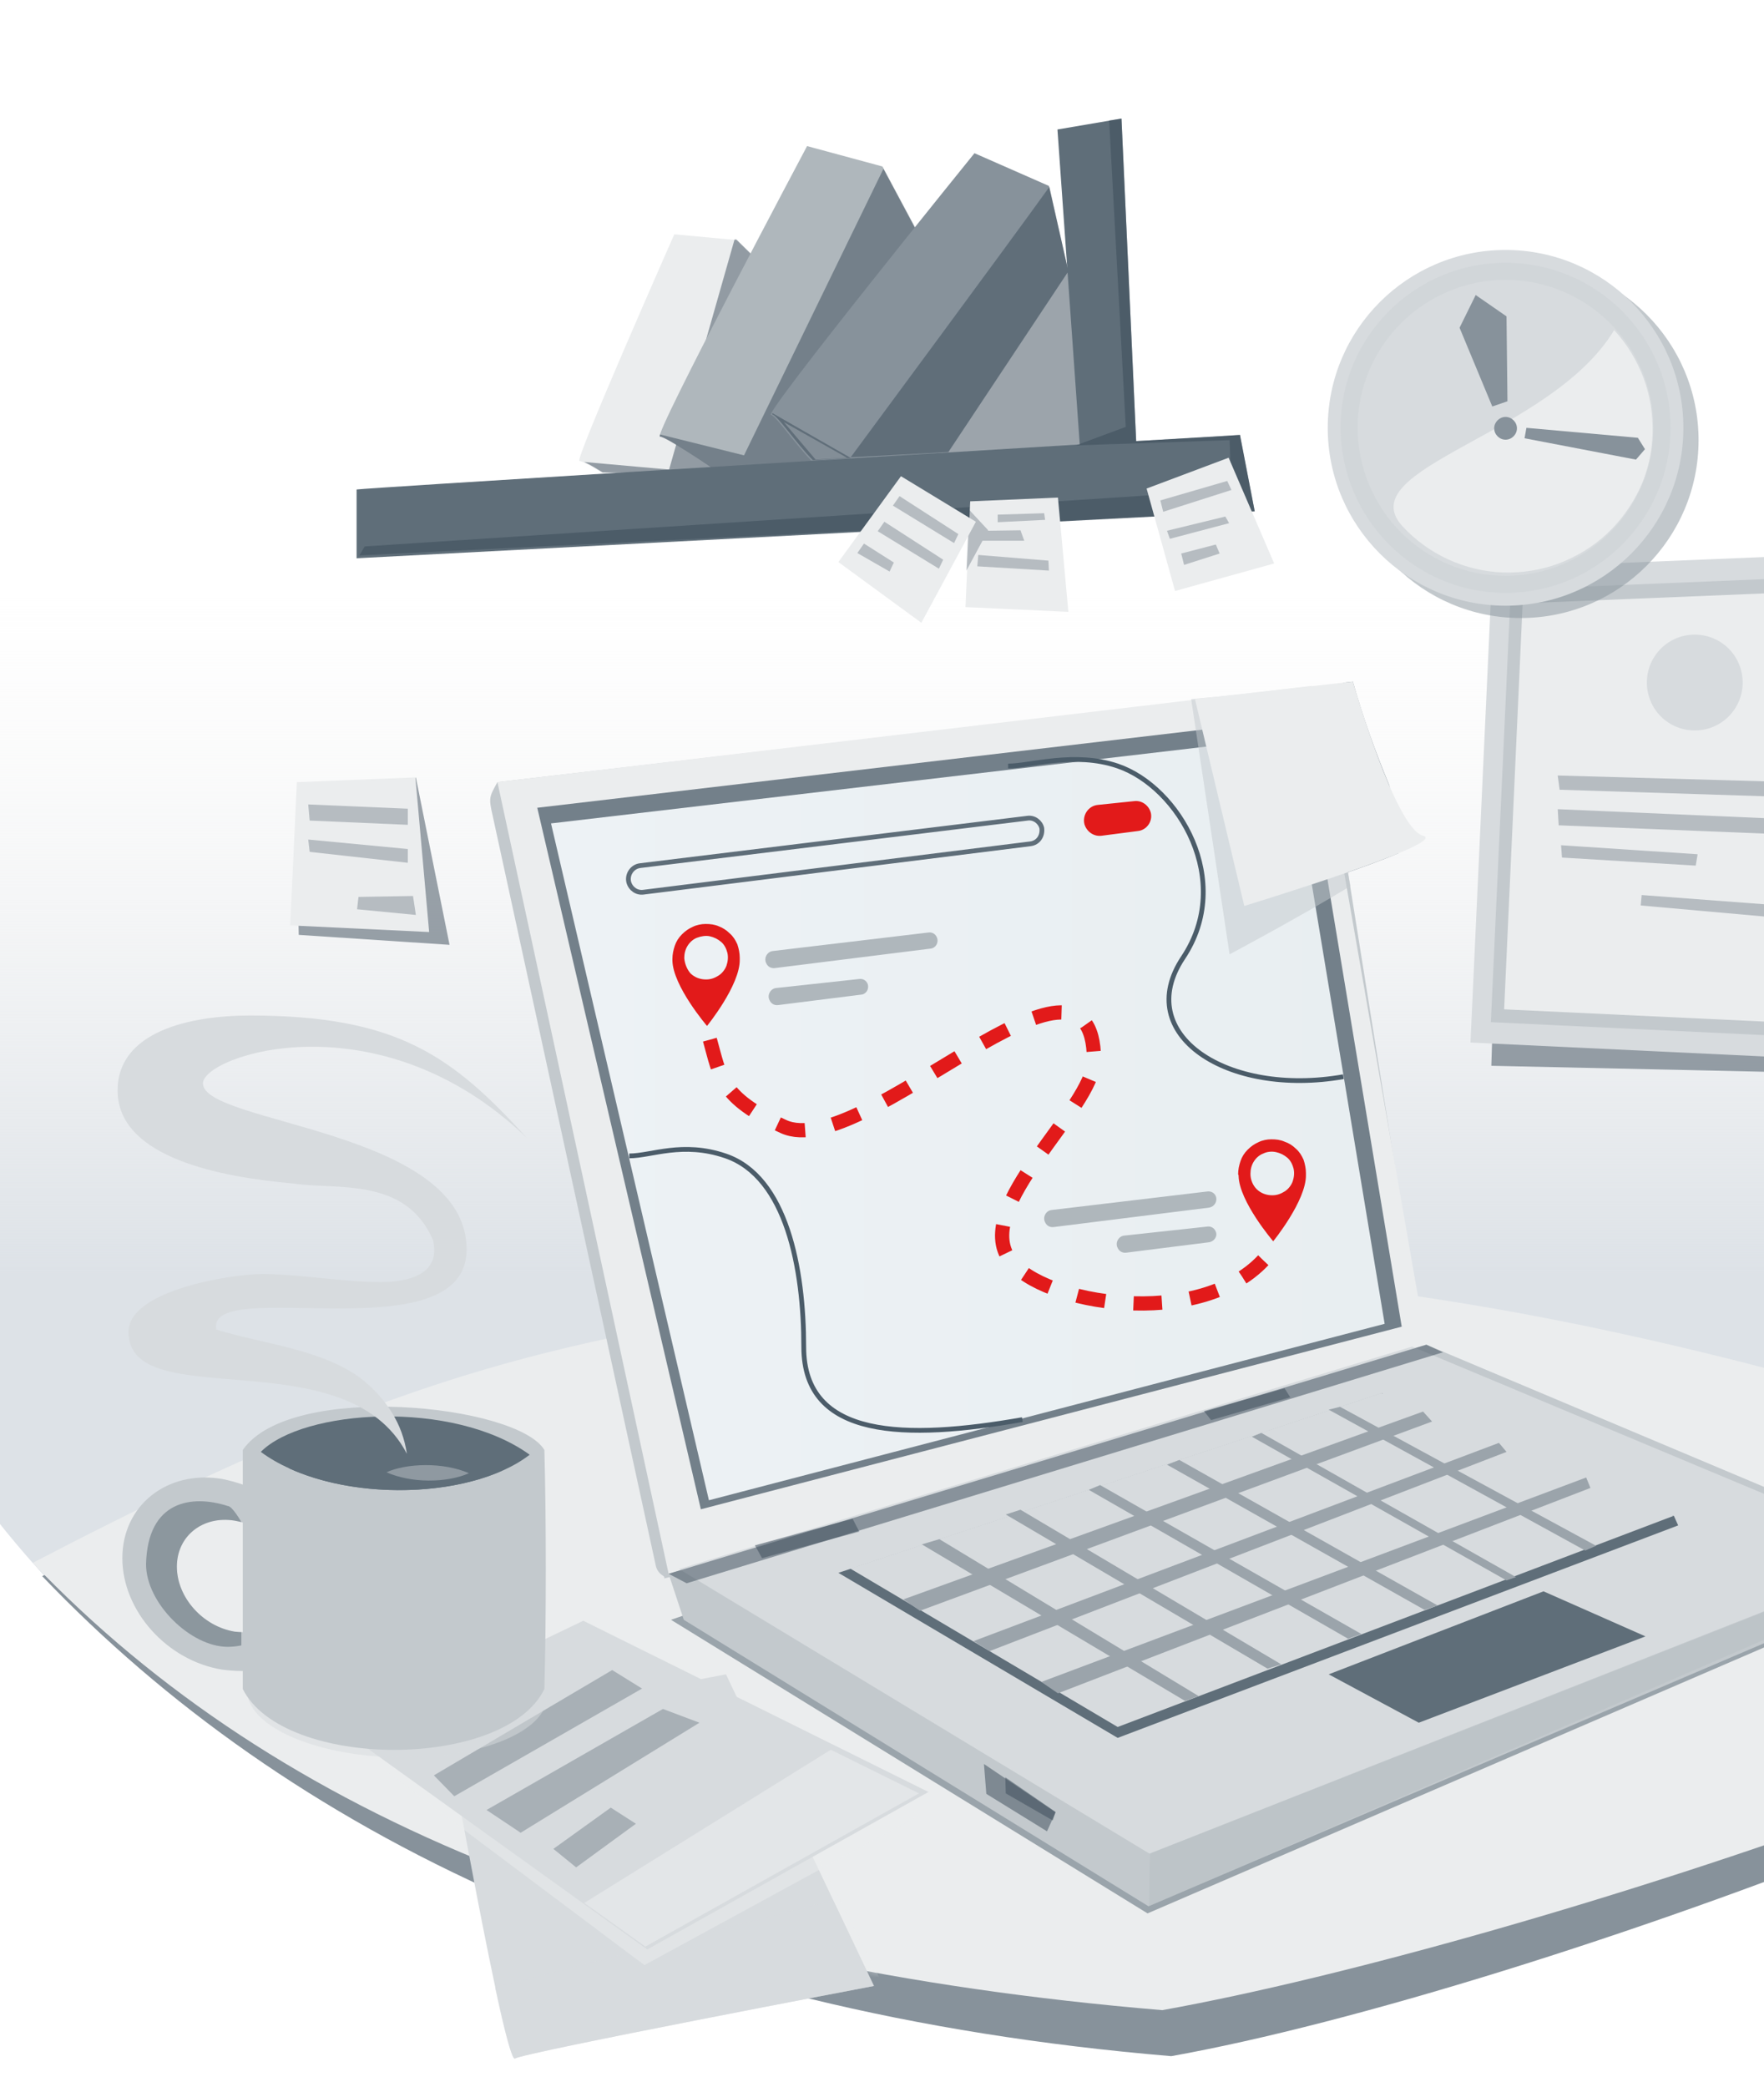 <?xml version="1.0" encoding="utf-8"?>
<!-- Generator: Adobe Illustrator 24.3.0, SVG Export Plug-In . SVG Version: 6.00 Build 0)  -->
<svg version="1.1" id="Слой_1" xmlns="http://www.w3.org/2000/svg" xmlns:xlink="http://www.w3.org/1999/xlink" x="0px" y="0px"
	 viewBox="0 0 372 440" style="enable-background:new 0 0 372 440;" xml:space="preserve">
<style type="text/css">
	.st0{clip-path:url(#SVGID_2_);}
	.st1{fill:url(#SVGID_3_);}
	.st2{opacity:0.5;clip-path:url(#SVGID_2_);}
	.st3{fill:#394A58;}
	.st4{clip-path:url(#SVGID_2_);fill:#EBEDEE;}
	.st5{clip-path:url(#SVGID_2_);fill:#AFB7BC;}
	.st6{clip-path:url(#SVGID_2_);fill:#87929B;}
	.st7{opacity:0.3;clip-path:url(#SVGID_2_);fill:#D7DBDE;enable-background:new    ;}
	.st8{clip-path:url(#SVGID_2_);fill:#5F6E79;}
	.st9{clip-path:url(#SVGID_2_);fill:#D7DBDE;}
	.st10{clip-path:url(#SVGID_2_);fill:#C3C9CD;}
	.st11{opacity:0.5;clip-path:url(#SVGID_2_);fill:#87929B;enable-background:new    ;}
	.st12{opacity:0.3;clip-path:url(#SVGID_2_);}
	.st13{fill:#C3C9CD;}
	.st14{fill:#EBEDEE;}
	.st15{clip-path:url(#SVGID_2_);fill:#FFFFFF;filter:url(#Adobe_OpacityMaskFilter);}
	.st16{clip-path:url(#SVGID_2_);mask:url(#mask1_161_43744_1_);}
	.st17{opacity:0.5;}
	.st18{opacity:0.6;clip-path:url(#SVGID_2_);fill:#D7DBDE;enable-background:new    ;}
	.st19{opacity:0.6;clip-path:url(#SVGID_2_);fill:#EBEDEE;enable-background:new    ;}
	.st20{fill:#87929B;}
	.st21{opacity:0.5;clip-path:url(#SVGID_2_);fill:#4B5C69;enable-background:new    ;}
	.st22{clip-path:url(#SVGID_2_);fill:#73808A;}
	.st23{clip-path:url(#SVGID_2_);fill:url(#SVGID_4_);}
	.st24{clip-path:url(#SVGID_2_);fill:#9BA4AB;}
	.st25{opacity:0.3;clip-path:url(#SVGID_2_);fill:#AFB7BC;enable-background:new    ;}
	.st26{fill:#D7DBDE;}
	.st27{opacity:0.8;clip-path:url(#SVGID_2_);}
	.st28{fill:#4B5C69;}
	.st29{opacity:0.4;clip-path:url(#SVGID_2_);}
	.st30{opacity:0.8;clip-path:url(#SVGID_2_);fill:url(#SVGID_5_);enable-background:new    ;}
	.st31{clip-path:url(#SVGID_2_);fill:#E21A1A;}
	.st32{clip-path:url(#SVGID_2_);fill:none;stroke:#E21A1A;stroke-width:3;stroke-dasharray:6,6;}
	.st33{clip-path:url(#SVGID_2_);fill:none;stroke:#4B5C69;}
	.st34{clip-path:url(#SVGID_2_);fill:none;stroke:#5F6E79;}
</style>
<g>
	<defs>
		<rect id="SVGID_1_" y="0" width="372" height="440"/>
	</defs>
	<clipPath id="SVGID_2_">
		<use xlink:href="#SVGID_1_"  style="overflow:visible;"/>
	</clipPath>
	<g class="st0">
		
			<linearGradient id="SVGID_3_" gradientUnits="userSpaceOnUse" x1="186.5" y1="173.297" x2="186.5" y2="316.752" gradientTransform="matrix(1 0 0 -1 0 442.001)">
			<stop  offset="0" style="stop-color:#DDE2E7"/>
			<stop  offset="1" style="stop-color:#F1F1F1;stop-opacity:0"/>
		</linearGradient>
		<path class="st1" d="M186.5,407C312.7,407,415,316.1,415,204C415,91.9,312.7,1,186.5,1S-42,91.9-42,204
			C-42,316.1,60.3,407,186.5,407z"/>
	</g>
	<g class="st2">
		<path class="st3" d="M221.4,53.9l7,5.3c0,0,10.1,40.2,9.8,40.7c-0.3,0.4-66.5,3.3-66.5,3.3L221.4,53.9z"/>
	</g>
	<g class="st2">
		<path class="st3" d="M87.7,163.9l7.1,35.3L63,197.1l-0.2-8.8L87.7,163.9z"/>
	</g>
	<g class="st2">
		<path class="st3" d="M314.5,224.7l3-97l79.9-11.4l11.9,89.4l10.8-10.3l23.2,50.8l-45.3,7.3l-10.3-27.2L314.5,224.7z"/>
	</g>
	<path class="st4" d="M62.6,164.9l25-1l2.9,32.6l-29.3-1.4L62.6,164.9z"/>
	<path class="st4" d="M137.7,99.8l26.8-2.5l0.9-36.8l-10.2-9.9l-13-1.2c0,0-21.3,48.2-20,47.8c0.4-0.1,3.7,1.7,4.7,2.5
		C131.7,99.7,137.7,99.8,137.7,99.8z"/>
	<g class="st2">
		<path class="st3" d="M123.2,97.4c1.3,0.6,2.6,1.4,3.9,2.2c4.6,0.1,10.7,0.2,10.7,0.2l26.8-2.5l0.9-36.8l-10.2-10l-0.4,0L141.1,99
			L123.2,97.4z"/>
	</g>
	<path class="st5" d="M150.5,98.8l24.1-0.7l24.3-39.1l-12.8-23.9l-15.9-4.3c0,0-32.7,61.5-31,61.2C140.2,91.9,150.5,98.8,150.5,98.8
		z"/>
	<g class="st2">
		<path class="st3" d="M139.2,91.6c-0.1,0.3-0.1,0.5,0,0.5c1-0.2,11.2,6.7,11.2,6.7l24.1-0.7l24.3-39.1l-12.5-23.4L156.9,96
			L139.2,91.6z"/>
	</g>
	<path class="st6" d="M180.7,97.2l19.3-1.9l25.3-38.1l-4.1-18l-15.7-6.9c0,0-44.7,55.2-42.9,55.2c0.9,0,5.2,6.3,8.5,9.6
		C175.2,97,180.7,97.2,180.7,97.2z"/>
	<g class="st2">
		<path class="st3" d="M162.9,87.4c0.9,0,5.2,6.3,8.5,9.6c2.2,0,6-0.5,8.1-0.4l-16.6-9.5C162.8,87.3,162.8,87.4,162.9,87.4z"/>
	</g>
	<g class="st2">
		<path class="st3" d="M200,95.3l25.3-38.1l-4-17.8c-9.2,12.8-38.6,52.5-41.9,57C180.2,96.4,200,95.3,200,95.3z"/>
	</g>
	<path class="st7" d="M165.3,89l6.7,7.9l6.6-0.4L165.3,89z"/>
	<path class="st8" d="M261.5,91.7L239.6,93l-3.1-68L223,27.3l4.7,66.4c-52.7,3.2-149,9.1-152.5,9.5v14.5l189.4-9.9L261.5,91.7z"/>
	<g class="st2">
		<path class="st3" d="M261.6,92.4l-0.1-0.7l-5.8,0.4L239.6,93l-3.1-68l-2.6,0.4l3.5,64.6l-9.7,3.6v0.1h-0.2l-0.5,0.2l32.3-1.1
			l0.4,10.5L76.9,115.2l-1.1,1.9l188.6-9.3h0.2L261.6,92.4z"/>
	</g>
	<path class="st4" d="M204.6,105.7l18.5-0.8l2.2,24.1l-21.7-1L204.6,105.7z"/>
	<path class="st4" d="M241.8,103l17.3-6.5l9.6,22.3l-20.9,5.8L241.8,103z"/>
	<path class="st9" d="M314.7,119.8l82.7-3.4l9.8,108l-97.1-4.6L314.7,119.8z"/>
	<path class="st10" d="M318.6,124.3l75.4-3.1l8.9,98.5l-88.5-4.2L318.6,124.3z"/>
	<path class="st4" d="M321.1,127.2l70.7-2.9l8.4,92.4l-83-3.9L321.1,127.2z"/>
	<path class="st11" d="M320.7,130.3c20.7,0,37.5-16.8,37.5-37.5c0-20.7-16.8-37.5-37.5-37.5c-20.7,0-37.5,16.8-37.5,37.5
		C283.2,113.5,300,130.3,320.7,130.3z"/>
	<path class="st9" d="M317.5,127.7c20.7,0,37.5-16.8,37.5-37.5c0-20.7-16.8-37.5-37.5-37.5c-20.7,0-37.5,16.8-37.5,37.5
		C280,110.9,296.8,127.7,317.5,127.7z"/>
	<g class="st12">
		<path class="st13" d="M317.5,125c19.2,0,34.8-15.6,34.8-34.8c0-19.2-15.6-34.8-34.8-34.8c-19.2,0-34.8,15.6-34.8,34.8
			C282.8,109.4,298.3,125,317.5,125z"/>
	</g>
	<path class="st9" d="M317.5,121.4c17.2,0,31.2-14,31.2-31.2c0-17.2-14-31.2-31.2-31.2c-17.2,0-31.2,14-31.2,31.2
		C286.4,107.5,300.3,121.4,317.5,121.4z"/>
	<g class="st0">
		<path class="st14" d="M295.8,111c5.5,5.9,13.1,9.4,21.2,9.7c4,0.1,8-0.5,11.7-1.9c3.7-1.4,7.2-3.5,10.1-6.2c2.9-2.7,5.3-6,7-9.6
			c1.7-3.6,2.6-7.6,2.7-11.6c0.1-4-0.5-8-1.9-11.7s-3.5-7.2-6.2-10.1C327,91.8,284.4,98.6,295.8,111z"/>
	</g>
	<path class="st6" d="M317.5,92.7c1.3,0,2.4-1.1,2.4-2.4c0-1.3-1.1-2.4-2.4-2.4c-1.3,0-2.4,1.1-2.4,2.4
		C315.1,91.6,316.2,92.7,317.5,92.7z"/>
	<path class="st6" d="M314.7,85.7l-6.9-16.6l3.4-6.9l6.5,4.5l0.2,17.9L314.7,85.7z"/>
	<path class="st6" d="M321.9,90.2l-0.4,2.2l23.5,4.5l1.9-2.2l-1.5-2.4L321.9,90.2z"/>
	<g class="st12">
		<path class="st3" d="M244.7,105.5l0.6,2.4l14.4-4.6l-0.9-1.9L244.7,105.5z"/>
	</g>
	<g class="st12">
		<path class="st3" d="M246.1,111.9l0.6,1.7l12.5-3.3l-0.8-1.4L246.1,111.9z"/>
	</g>
	<g class="st12">
		<path class="st3" d="M206.3,117l-0.2,2.4l15.1,0.9l-0.1-2.1L206.3,117z"/>
	</g>
	<g class="st12">
		<path class="st3" d="M210.4,108.5l0,1.6l10-0.5l-0.2-1.4L210.4,108.5z"/>
	</g>
	<g class="st12">
		<path class="st3" d="M216,114l-0.8-2.2l-6.9,0.1l0.1-0.1l-4-4.3l-0.6,12.8l3.4-6.3L216,114z"/>
	</g>
	<path class="st4" d="M190,100.4l15.8,9.6l-11.5,21.3l-17.5-12.8L190,100.4z"/>
	<g class="st12">
		<path class="st3" d="M189.7,104.6l-1.4,2l12.9,7.9l0.9-1.9L189.7,104.6z"/>
	</g>
	<g class="st12">
		<path class="st3" d="M186.5,110l-1.4,2l12.9,7.9l0.9-1.9L186.5,110z"/>
	</g>
	<g class="st12">
		<path class="st3" d="M182.2,114.6l-1.4,2l6.8,3.9l0.9-1.9L182.2,114.6z"/>
	</g>
	<g class="st12">
		<path class="st3" d="M249.1,116.7l0.6,2.4l7.5-2.4l-0.8-1.9L249.1,116.7z"/>
	</g>
	<path class="st9" d="M357.4,154c5.6,0,10.1-4.5,10.1-10.1c0-5.6-4.5-10.1-10.1-10.1c-5.6,0-10.1,4.5-10.1,10.1
		C347.3,149.5,351.8,154,357.4,154z"/>
	<g class="st12">
		<path class="st3" d="M328.5,163.5l0.4,3l59.7,1.9l0.4-3.2L328.5,163.5z"/>
	</g>
	<g class="st12">
		<path class="st3" d="M328.5,170.6l0.2,3.4l59.7,2.4v-3.2L328.5,170.6z"/>
	</g>
	<g class="st12">
		<path class="st3" d="M329.2,178.2l0.2,2.6l28.2,1.7l0.4-2.4L329.2,178.2z"/>
	</g>
	<g class="st12">
		<path class="st3" d="M346.2,188.7l-0.2,2.2l43.7,3.9l0.4-2.8L346.2,188.7z"/>
	</g>
	<g class="st12">
		<path class="st3" d="M65,169.6l0.3,3.4l20.7,0.9v-3.4L65,169.6z"/>
	</g>
	<g class="st12">
		<path class="st3" d="M65,177l0.3,2.6l20.7,2.3V179L65,177z"/>
	</g>
	<g class="st12">
		<path class="st3" d="M75.6,189.1l-0.3,2.6l12.4,1.2l-0.6-4L75.6,189.1z"/>
	</g>
	<path class="st6" d="M500,328.9c-14.8,29.9-176,90.8-253,104.6C137.5,424.3,60.6,386.4,8.9,332.3c94.7-49.4,121.3-47.1,207.1-62.1
		C322.9,269.4,402.3,299,500,328.9z"/>
	<path class="st4" d="M498,326.1C483.2,356,322,410,245.1,423.8c-109.5-9.2-186.4-40.2-238.2-94.3c94.7-49.4,121.3-47.1,207.1-62.1
		C321,266.6,400.4,296.2,498,326.1z"/>
	<defs>
		<filter id="Adobe_OpacityMaskFilter" filterUnits="userSpaceOnUse" x="96.9" y="353.4" width="90.3" height="82.5">
			<feColorMatrix  type="matrix" values="1 0 0 0 0  0 1 0 0 0  0 0 1 0 0  0 0 0 1 0"/>
		</filter>
	</defs>
	<mask maskUnits="userSpaceOnUse" x="96.9" y="353.4" width="90.3" height="82.5" id="mask1_161_43744_1_">
		<path class="st15" d="M498,326.1c-14.8,29.9-176,83.9-252.9,97.7c-109.5-9.2-186.4-40.2-238.2-94.3
			c94.7-49.4,121.3-47.1,207.1-62.1C321,266.6,400.4,296.2,498,326.1z"/>
	</mask>
	<g class="st16">
		<g class="st17">
			<path class="st14" d="M96.9,366.2c0,0,12.6,71,14.7,69.7c2-1.3,75.7-15.3,75.7-15.3l-34.2-67.2L96.9,366.2z"/>
		</g>
	</g>
	<path class="st9" d="M94,364.3c0,0,12.6,71,14.6,69.7c2-1.3,75.7-15.3,75.7-15.3L153.1,353L94,364.3z"/>
	<path class="st18" d="M108.6,434c2-1.3,75.7-15.3,75.7-15.3l-8.6-18.1L104.4,419C106.3,428,108,434.4,108.6,434z"/>
	<g class="st2">
		<path class="st14" d="M74,367.9l61.9,46.4l58-31.6L121,346.6L74,367.9z"/>
	</g>
	<path class="st9" d="M73.3,365.6l63.2,45.4l59.3-33.2l-72.8-36.1L73.3,365.6z"/>
	<g class="st12">
		<path class="st3" d="M91.5,374.3l4.3,4.4l39.6-22.7l-6.3-3.9L91.5,374.3z"/>
	</g>
	<g class="st12">
		<path class="st3" d="M102.6,381.6l7.2,4.8l37.7-23.2l-7.7-2.9L102.6,381.6z"/>
	</g>
	<g class="st12">
		<path class="st3" d="M116.7,389.8l4.8,3.9l12.6-9.2l-5.3-3.4L116.7,389.8z"/>
	</g>
	<path class="st19" d="M136.1,410.4l57.7-32.3l-18.6-9.2l-52,32.3L136.1,410.4z"/>
	<g class="st0">
		<path class="st20" d="M285.3,143.7l-1.8,0.2l-25.2,11.3l4.5,34.8l6.6-1.2c7.3-2.3,18.7-6,25.5-8.9c-0.4-3.4-1.1-8.6-1.9-14.3
			C290,158.4,287.4,151.1,285.3,143.7z"/>
	</g>
	<path class="st21" d="M141.5,341.5l100.5,61.9l161.4-69.6l-106.8-45.5L141.5,341.5z"/>
	<path class="st10" d="M141.6,332.4l-1.2,0.3c-0.9,0.2,0.2,0-0.6-0.5c-0.8-0.5-1.3-1.2-1.5-2.1L103.9,172c-0.9-3.9-0.7-4,1-7.1
		L278,144.7l22.2,139L141.6,332.4z"/>
	<path class="st4" d="M104.9,164.9L141,331.8l159.8-48.3l-24.2-138.9L104.9,164.9z"/>
	<path class="st22" d="M113.3,170.3l34.5,147.9l147.8-38.5l-21.3-128.3L113.3,170.3z"/>
	
		<linearGradient id="SVGID_4_" gradientUnits="userSpaceOnUse" x1="116.171" y1="206.161" x2="291.953" y2="206.161" gradientTransform="matrix(1 0 0 -1 0 442.001)">
		<stop  offset="0" style="stop-color:#EDF2F5"/>
		<stop  offset="1" style="stop-color:#E8EEF1"/>
	</linearGradient>
	<path class="st23" d="M116.2,173.6l33.3,142.7L292,279.1l-20.5-123.7L116.2,173.6z"/>
	<path class="st10" d="M141,331.8l3.2,9.7l98,60.4l162.7-69.5l1.6-4.4l-105.7-44.5L141,331.8z"/>
	<path class="st9" d="M143.2,330.8l99.2,60l160.1-63.1l-104.7-43.8L143.2,330.8z"/>
	<path class="st8" d="M176.8,331.6l58.9,34.8l118.2-44.8l-0.9-2l-57.1-13.3l-4.4-12.6L176.8,331.6z"/>
	<path class="st9" d="M179.3,330.7l56.4,33.4l117.2-44.5l-15.8-6.8l-1.7,0.9l-0.9-1.9l-15.6-6.7l-1.3,0.9l-1.5-1.8l-12.5-5.2
		l-1.7,0.6l-1.8-1.9l-8.8-4L179.3,330.7z"/>
	<g class="st2">
		<path class="st3" d="M141,331.8l159.8-48.3l3.5,1.6l-159.5,48.7L141,331.8z"/>
	</g>
	<g class="st2">
		<path class="st3" d="M159.2,325.8l1.5,2.7l20.5-5.6l-1.4-2.7L159.2,325.8z"/>
	</g>
	<g class="st2">
		<path class="st3" d="M253.9,297.5l1.5,1.9l16.7-4.8l-1.2-1.9L253.9,297.5z"/>
	</g>
	<g class="st2">
		<path class="st13" d="M251.2,147.4l30.2-2.8c-1.8,16,2.7,38.3,3.4,42.2c-11,6.7-25.5,14.4-25.5,14.4L251.2,147.4z"/>
	</g>
	<path class="st4" d="M252,147.4l33.3-3.7c0,0,8.9,31,14.8,32.5c5.9,1.5-37.7,14.8-37.7,14.8L252,147.4z"/>
	<path class="st24" d="M249.9,358.6l-55.5-33l3.7-1.1l54.7,33.1L249.9,358.6z"/>
	<path class="st24" d="M267.3,351.8l-55.2-32.5l3.1-1l55,32.6L267.3,351.8z"/>
	<path class="st24" d="M284.3,345.5l-54.7-31.4l2.4-1l55.1,31.4L284.3,345.5z"/>
	<path class="st24" d="M300.4,339.4l-54.3-30.6l2.6-1l54.5,30.7L300.4,339.4z"/>
	<path class="st24" d="M317.7,333.2L264,302.9l2-0.8l53.7,30.4L317.7,333.2z"/>
	<path class="st24" d="M334.3,326.9l-54.1-29.7l2.4-0.6l54,29.3L334.3,326.9z"/>
	<path class="st24" d="M335.4,313.7L223.1,357l-3.5-2.4l114.9-43.1L335.4,313.7z"/>
	<path class="st24" d="M317.7,306.1l-109,42l-3.4-2.1l110.8-41.8L317.7,306.1z"/>
	<path class="st24" d="M302,299.7L194,339.6l-3.5-2.4l109.6-39.6L302,299.7z"/>
	<path class="st8" d="M280.2,353l19,10.2l47.8-18.2l-21.5-9.5L280.2,353z"/>
	<g class="st2">
		<path class="st3" d="M208,378.2l-0.5-6.3l15.1,10.2l-1.8,4L208,378.2z"/>
	</g>
	<g class="st2">
		<path class="st3" d="M212.1,378.1l-0.1-3.4l10.6,7.3l-0.6,1.8L212.1,378.1z"/>
	</g>
	<path class="st25" d="M242.5,390.8l-0.2,11.1L406,331v-4.5L242.5,390.8z"/>
	<g class="st2">
		<path class="st26" d="M115.4,357.6c0.1-7.5-13.9-13.8-31.4-14.2c-17.5-0.4-31.8,5.4-31.9,12.9c-0.1,7.5,13.9,13.8,31.4,14.2
			S115.3,365.1,115.4,357.6z"/>
	</g>
	<path class="st10" d="M114.8,305.7c-5.7-9.6-53.6-14.5-63.6,0v7.3c-1.4-0.5-2.9-0.9-4.4-1.2c-11.6-1.9-21,5.6-21,16.7
		c0,11.1,9.4,21.6,21,23.5c1.5,0.2,3,0.3,4.4,0.3v3.8c8.6,17.1,55.3,17.1,63.6,0C115.2,341.5,115.2,320.1,114.8,305.7z M49.5,344
		c-6.7-1.1-12.2-7.2-12.2-13.7c0-6.5,5.5-10.8,12.2-9.7c0.6,0.1,1.2,0.2,1.7,0.4v23.1C50.6,344.1,50,344.1,49.5,344z"/>
	<g class="st27">
		<path class="st28" d="M61,309.6c13.3,6,32.4,6,44.8,0.5C91.7,303.9,71.9,304.7,61,309.6z"/>
	</g>
	<g class="st29">
		<path class="st3" d="M50.9,344.1c-0.5,0-1-0.1-1.4-0.1c-6.7-1.1-12.2-7.2-12.2-13.7s5.5-10.8,12.2-9.7c0.5,0.1,1,0.2,1.4,0.3
			c0,0-1.9-3.4-2.9-3.4c-7.5-2.4-16.9-1.2-17.2,12.3c0,8.2,9.4,17.4,17.2,17.4c1,0,1.9-0.1,2.9-0.3V344.1z"/>
	</g>
	<path class="st8" d="M111.7,306.7c-16.2-11.7-47.8-9.6-56.7-0.6C69.6,316.9,98.9,316.6,111.7,306.7z"/>
	<g class="st0">
		<path class="st26" d="M85.8,306.5c-12.7-24.6-58.7-8-58.7-25.7c0-8.8,21.8-12.2,28.2-12.2c7.6,0,17.2,1.7,24.9,1.7
			c6.5,0,12.8-1.9,11.1-8.9c-5.8-13.3-20.1-10.5-29.7-11.9c-14.4-1.3-36.8-5.2-36.8-19.6c0-12.5,15.4-15.8,27.9-15.8
			c31.2,0,42.7,8.6,58.4,25.8c-31.2-30-68.3-17.4-68.3-11.5c0,8.6,55.6,9.7,55.6,35c0,22.3-55,5.3-52.8,16.9
			c9.2,2.9,22.2,4.1,30.5,10.3C81.5,294.9,84.9,300.2,85.8,306.5z"/>
	</g>
	
		<linearGradient id="SVGID_5_" gradientUnits="userSpaceOnUse" x1="58.936" y1="131.437" x2="76.288" y2="131.437" gradientTransform="matrix(1 0 0 -1 0 442.001)">
		<stop  offset="0" style="stop-color:#ECECEC"/>
		<stop  offset="1" style="stop-color:#9BA4AB"/>
	</linearGradient>
	<path class="st30" d="M81.5,310.4c5.2,2.3,12.6,2.3,17.4,0.2C93.4,308.2,85.7,308.5,81.5,310.4z"/>
	<path class="st31" d="M141.8,202.5c0.1,5.4,7.3,13.8,7.3,13.8s7-8.6,6.9-14c0-0.1,0-0.3,0-0.4c0-0.9-0.2-1.9-0.5-2.8
		c-0.4-0.9-0.9-1.7-1.6-2.3c-0.7-0.7-1.5-1.2-2.3-1.5c-0.9-0.4-1.8-0.5-2.8-0.5c-0.9,0-1.9,0.2-2.7,0.6c-0.9,0.4-1.6,0.9-2.3,1.6
		c-0.7,0.7-1.2,1.5-1.5,2.4c-0.3,0.9-0.5,1.8-0.5,2.8C141.8,202.2,141.8,202.3,141.8,202.5z M144.3,202c0-0.9,0.2-1.8,0.7-2.6
		c0.5-0.8,1.2-1.4,2-1.7s1.8-0.5,2.7-0.3c0.9,0.2,1.7,0.6,2.4,1.2c0.7,0.6,1.1,1.5,1.3,2.3c0.2,0.9,0.1,1.8-0.2,2.7
		c-0.3,0.8-0.9,1.6-1.7,2.1c-0.8,0.5-1.6,0.8-2.6,0.8c-1.2,0-2.4-0.4-3.3-1.3C144.9,204.4,144.4,203.2,144.3,202z"/>
	<path class="st31" d="M261.2,247.9c0.1,5.4,7.3,13.8,7.3,13.8s7-8.6,6.9-14c0-0.1,0-0.3,0-0.4c0-0.9-0.2-1.9-0.5-2.8
		c-0.4-0.9-0.9-1.7-1.6-2.3c-0.7-0.7-1.5-1.2-2.4-1.5c-0.9-0.4-1.8-0.5-2.8-0.5c-0.9,0-1.9,0.2-2.7,0.6c-0.9,0.4-1.6,0.9-2.3,1.6
		c-0.7,0.7-1.2,1.5-1.5,2.4c-0.3,0.9-0.5,1.8-0.5,2.8C261.2,247.7,261.2,247.8,261.2,247.9z M263.7,247.5c0-0.9,0.2-1.8,0.7-2.6
		c0.5-0.8,1.2-1.4,2-1.7c0.8-0.4,1.8-0.5,2.7-0.3c0.9,0.2,1.7,0.6,2.4,1.2c0.7,0.6,1.1,1.5,1.3,2.3c0.2,0.9,0.1,1.8-0.2,2.7
		c-0.3,0.8-0.9,1.6-1.7,2.1c-0.8,0.5-1.6,0.8-2.6,0.8c-1.2,0-2.4-0.4-3.3-1.3C264.2,249.9,263.7,248.7,263.7,247.5z"/>
	<path class="st32" d="M149.7,219.2c2.2,7.8,2.2,12.2,15.5,18.3c16.8,7.8,65.5-45.5,65.5-14c0,10.3-26.1,30.9-17.7,42.2
		c6.9,9.3,39.6,14.7,53.4,0"/>
	<path class="st33" d="M132.7,243.7c4.7,0,11.2-3.1,20.3,0c12.9,4.4,16.5,23.8,16.5,40.3c0,19.4,21.5,19.6,46.1,15.3"/>
	<path class="st33" d="M212.6,161.5c4.7,0,14-3.1,23.1,0c12.9,4.4,24.6,24.2,13.8,40.4c-10.8,16.2,9.3,29.4,33.8,25.1"/>
	<path class="st31" d="M240,175.2l-7.7,1c-1.6,0.2-3.1-0.8-3.6-2.4c-0.5-1.9,0.8-3.9,2.8-4.1l7.7-0.8c1.6-0.2,3.1,0.9,3.5,2.5
		C243.1,173.2,241.8,175,240,175.2z"/>
	<path class="st34" d="M217.3,177.9l-81.6,10.2c-1.4,0.2-2.7-0.7-3.1-2.1c-0.4-1.6,0.7-3.3,2.4-3.5l81.7-10c1.4-0.2,2.7,0.8,3,2.1
		C219.9,176.3,218.9,177.7,217.3,177.9z"/>
	<path class="st5" d="M196.2,200l-32.8,4.1c-0.8,0.1-1.5-0.3-1.8-1c-0.6-1.1,0.2-2.5,1.4-2.6l32.8-3.9c0.8-0.1,1.5,0.3,1.8,1.1
		C198,198.8,197.3,199.9,196.2,200z"/>
	<path class="st5" d="M255,254.6l-32.8,4.1c-0.8,0.1-1.5-0.3-1.8-1c-0.6-1.1,0.2-2.5,1.4-2.6l32.8-3.9c0.8-0.1,1.5,0.3,1.8,1
		C256.8,253.3,256.1,254.4,255,254.6z"/>
	<path class="st5" d="M181.6,209.7l-17.5,2.2c-0.8,0.1-1.5-0.3-1.8-1c-0.6-1.1,0.2-2.5,1.4-2.6l17.5-1.9c0.8-0.1,1.5,0.3,1.8,1.1
		C183.3,208.5,182.7,209.6,181.6,209.7z"/>
	<path class="st5" d="M255,261.9l-17.5,2.2c-0.8,0.1-1.5-0.3-1.8-1c-0.6-1.1,0.2-2.5,1.4-2.6l17.5-1.9c0.8-0.1,1.5,0.3,1.8,1.1
		C256.8,260.6,256.1,261.7,255,261.9z"/>
</g>
</svg>
